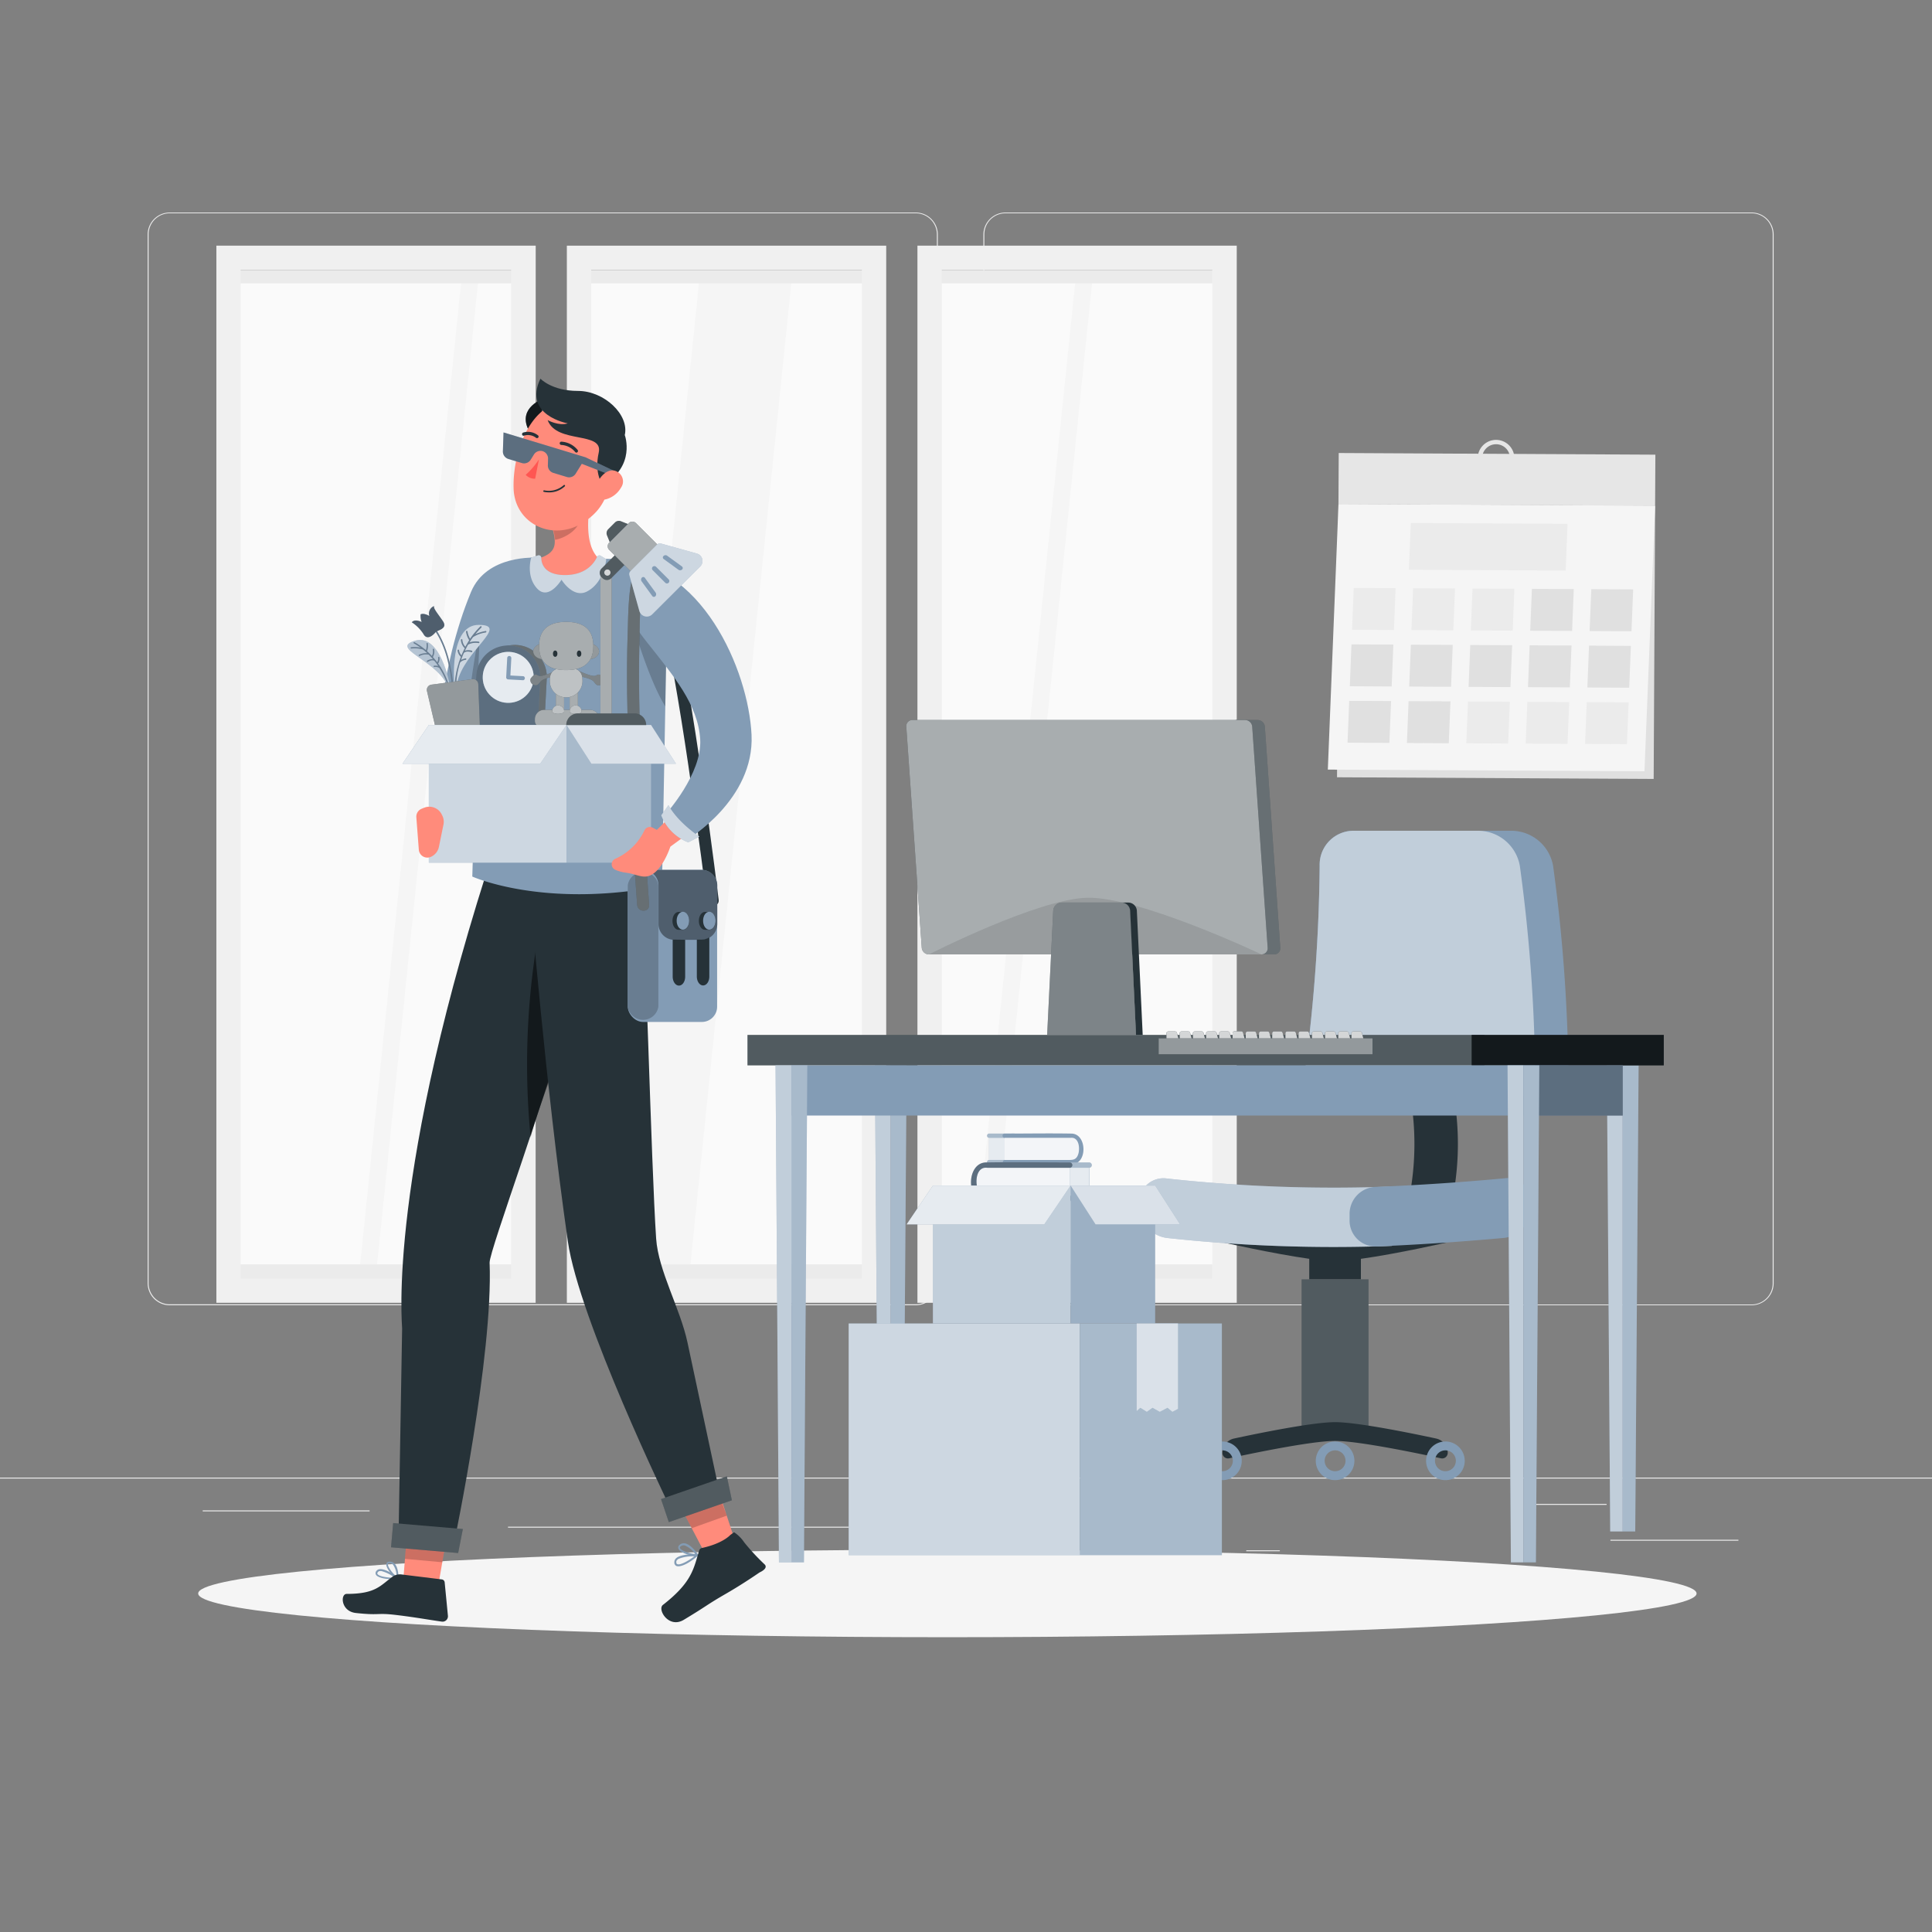 <svg xmlns="http://www.w3.org/2000/svg" xmlns:xlink="http://www.w3.org/1999/xlink" viewBox="0 0 500 500"><rect x="0" y="0" width="500" height="500" fill="#808080" stroke="none"/><defs><clipPath id="freepik--clip-path--inject-12"><rect x="394.26" y="275.72" width="25.7" height="12.98" transform="translate(814.22 564.42) rotate(180)" style="fill:#839CB5"></rect></clipPath><clipPath id="freepik--clip-path-2--inject-12"><rect x="394.26" y="275.72" width="25.7" height="12.98" transform="translate(814.22 564.42) rotate(180)"></rect></clipPath></defs><g id="freepik--background-complete--inject-12"><rect x="416.78" y="398.49" width="33.12" height="0.25" style="fill:#ebebeb"></rect><rect x="322.53" y="401.21" width="8.69" height="0.25" style="fill:#ebebeb"></rect><rect x="396.59" y="389.21" width="19.19" height="0.25" style="fill:#ebebeb"></rect><rect x="52.46" y="390.89" width="43.19" height="0.25" style="fill:#ebebeb"></rect><rect x="104.56" y="390.89" width="6.33" height="0.25" style="fill:#ebebeb"></rect><rect x="131.47" y="395.11" width="93.68" height="0.25" style="fill:#ebebeb"></rect><path d="M237,337.8H43.92a5.71,5.71,0,0,1-5.71-5.71V60.66A5.71,5.71,0,0,1,43.92,55H237a5.71,5.71,0,0,1,5.71,5.71V332.09A5.71,5.71,0,0,1,237,337.8ZM43.92,55.2a5.47,5.47,0,0,0-5.46,5.46V332.09a5.47,5.47,0,0,0,5.46,5.46H237a5.47,5.47,0,0,0,5.46-5.46V60.66A5.47,5.47,0,0,0,237,55.2Z" style="fill:#ebebeb"></path><path d="M453.31,55H260.21a5.72,5.72,0,0,0-5.71,5.71V332.09a5.72,5.72,0,0,0,5.71,5.71h193.1a5.71,5.71,0,0,0,5.71-5.71V60.66A5.71,5.71,0,0,0,453.31,55Zm5.46,277.14a5.47,5.47,0,0,1-5.46,5.46H260.21a5.47,5.47,0,0,1-5.46-5.46V60.66a5.47,5.47,0,0,1,5.46-5.46h193.1a5.47,5.47,0,0,1,5.46,5.46Z" style="fill:#ebebeb"></path><rect y="382.4" width="500" height="0.25" style="fill:#ebebeb"></rect><rect x="59.91" y="73.1" width="74.97" height="254.33" style="fill:#fafafa"></rect><polygon points="123.72 73.1 119.34 73.1 93.19 327.43 97.57 327.43 123.72 73.1" style="fill:#f5f5f5"></polygon><rect x="59.43" y="69.88" width="76.23" height="3.45" style="fill:#ebebeb"></rect><rect x="59.43" y="327.21" width="76.23" height="4.45" style="fill:#ebebeb"></rect><path d="M138.62,337.16H56V63.58h82.64Zm-76.34-6.3h70v-261h-70Z" style="fill:#f0f0f0"></path><rect x="150.63" y="73.1" width="74.97" height="254.33" style="fill:#fafafa"></rect><polygon points="204.81 73.1 180.91 73.1 154.76 327.43 178.66 327.43 204.81 73.1" style="fill:#f5f5f5"></polygon><rect x="150.15" y="69.88" width="76.23" height="3.45" style="fill:#ebebeb"></rect><rect x="150.15" y="327.21" width="76.23" height="4.45" style="fill:#ebebeb"></rect><path d="M229.35,337.16H146.7V63.58h82.65ZM153,330.86h70.05v-261H153Z" style="fill:#f0f0f0"></path><rect x="241.36" y="73.1" width="74.97" height="254.33" style="fill:#fafafa"></rect><polygon points="282.64 73.1 278.26 73.1 252.11 327.43 256.5 327.43 282.64 73.1" style="fill:#f5f5f5"></polygon><rect x="240.88" y="69.88" width="76.23" height="3.45" style="fill:#ebebeb"></rect><rect x="240.88" y="327.21" width="76.23" height="4.45" style="fill:#ebebeb"></rect><path d="M320.07,337.16H237.43V63.58h82.64Zm-76.34-6.3h70v-261h-70Z" style="fill:#f0f0f0"></path><rect x="351.84" y="125.05" width="70.7" height="81.95" transform="translate(219.13 552.34) rotate(-89.7)" style="fill:#e0e0e0"></rect><rect x="346.44" y="117.45" width="81.95" height="13.23" transform="translate(774.16 250.16) rotate(-179.7)" style="fill:#e6e6e6"></rect><polygon points="343.64 199.17 425.59 199.6 428.35 130.89 346.4 130.46 343.64 199.17" style="fill:#f5f5f5"></polygon><polygon points="364.63 147.44 405.19 147.66 405.68 135.56 365.11 135.35 364.63 147.44" style="fill:#ebebeb"></polygon><polygon points="411.39 163.31 422.23 163.37 422.66 152.53 411.83 152.48 411.39 163.31" style="fill:#e0e0e0"></polygon><polygon points="396.02 163.23 406.86 163.29 407.29 152.45 396.46 152.4 396.02 163.23" style="fill:#e0e0e0"></polygon><polygon points="410.81 177.92 421.64 177.98 422.07 167.15 411.24 167.09 410.81 177.92" style="fill:#e0e0e0"></polygon><polygon points="410.22 192.53 421.05 192.59 421.49 181.76 410.65 181.7 410.22 192.53" style="fill:#ebebeb"></polygon><polygon points="395.44 177.84 406.27 177.9 406.71 167.06 395.87 167.01 395.44 177.84" style="fill:#e0e0e0"></polygon><polygon points="380.07 177.76 390.9 177.82 391.34 166.98 380.5 166.93 380.07 177.76" style="fill:#e0e0e0"></polygon><polygon points="364.7 177.68 375.53 177.74 375.97 166.9 365.13 166.85 364.7 177.68" style="fill:#e0e0e0"></polygon><polygon points="349.33 177.6 360.16 177.66 360.6 166.82 349.76 166.77 349.33 177.6" style="fill:#e0e0e0"></polygon><polygon points="394.85 192.45 405.68 192.51 406.12 181.68 395.28 181.62 394.85 192.45" style="fill:#ebebeb"></polygon><polygon points="379.48 192.37 390.31 192.43 390.75 181.59 379.91 181.54 379.48 192.37" style="fill:#ebebeb"></polygon><polygon points="364.11 192.29 374.94 192.35 375.38 181.51 364.54 181.46 364.11 192.29" style="fill:#e0e0e0"></polygon><polygon points="380.65 163.15 391.49 163.21 391.92 152.37 381.09 152.32 380.65 163.15" style="fill:none"></polygon><polygon points="380.65 163.15 391.49 163.21 391.92 152.37 381.09 152.32 380.65 163.15" style="fill:#ebebeb"></polygon><polygon points="365.28 163.07 376.12 163.12 376.55 152.29 365.72 152.24 365.28 163.07" style="fill:none"></polygon><polygon points="365.28 163.07 376.12 163.12 376.55 152.29 365.72 152.24 365.28 163.07" style="fill:#ebebeb"></polygon><polygon points="349.91 162.99 360.75 163.04 361.18 152.21 350.35 152.15 349.91 162.99" style="fill:none"></polygon><polygon points="349.91 162.99 360.75 163.04 361.18 152.21 350.35 152.15 349.91 162.99" style="fill:#ebebeb"></polygon><polygon points="348.74 192.21 359.57 192.27 360.01 181.43 349.18 181.38 348.74 192.21" style="fill:#e0e0e0"></polygon><path d="M387.19,113.84a4.74,4.74,0,1,0,4.73,4.74A4.74,4.74,0,0,0,387.19,113.84Zm0,8.33a3.6,3.6,0,1,1,3.59-3.59A3.59,3.59,0,0,1,387.19,122.17Z" style="fill:#e6e6e6"></path></g><g id="freepik--Shadow--inject-12"><ellipse id="freepik--path--inject-12" cx="245.18" cy="412.39" rx="193.89" ry="11.32" style="fill:#f5f5f5"></ellipse></g><g id="freepik--Desk--inject-12"><path d="M316.36,321.5h58.31s-13.12,3-22.47,4.28v5.32H338.83v-5.32C329.48,324.46,316.36,321.5,316.36,321.5Z" style="fill:#263238"></path><path d="M376.35,307.82H365.09a72.63,72.63,0,0,0,0-23.54h11.26A73.2,73.2,0,0,1,376.35,307.82Z" style="fill:#263238"></path><rect x="336.86" y="331.1" width="17.31" height="39.38" style="fill:#263238"></rect><rect x="336.86" y="331.1" width="17.31" height="39.38" style="fill:#fff;opacity:0.2"></rect><path d="M395.12,287h-48.5a8.85,8.85,0,0,1-8.81-10.51,427.23,427.23,0,0,0,3.72-52.41,8.78,8.78,0,0,1,8.92-9.08h40.84a11,11,0,0,1,10.65,9.08,427.5,427.5,0,0,1,3.95,52.41A10.9,10.9,0,0,1,395.12,287Z" style="fill:#839CB5"></path><path d="M397.28,276.46a425.54,425.54,0,0,0-3.95-52.41A11,11,0,0,0,382.68,215H350.45a8.78,8.78,0,0,0-8.92,9.08,427.23,427.23,0,0,1-3.72,52.41A8.85,8.85,0,0,0,346.62,287h39.9A10.89,10.89,0,0,0,397.28,276.46Z" style="fill:#839CB5"></path><path d="M397.28,276.46a425.54,425.54,0,0,0-3.95-52.41A11,11,0,0,0,382.68,215H350.45a8.78,8.78,0,0,0-8.92,9.08,427.23,427.23,0,0,1-3.72,52.41A8.85,8.85,0,0,0,346.62,287h39.9A10.89,10.89,0,0,0,397.28,276.46Z" style="fill:#fff;opacity:0.5"></path><path d="M374.67,376a1.44,1.44,0,0,1-1.75,1.41c-5.31-1.15-21.2-4.5-27.4-4.5s-22.1,3.35-27.41,4.5a1.44,1.44,0,0,1-1.75-1.41h0a3.79,3.79,0,0,1,3-3.71c6.21-1.34,20.38-4.24,26.16-4.24s19.94,2.9,26.15,4.24a3.79,3.79,0,0,1,3,3.71Z" style="fill:#263238"></path><path d="M316.36,373.06a5,5,0,1,0,5,5A5,5,0,0,0,316.36,373.06Zm0,7.69a2.7,2.7,0,1,1,2.7-2.7A2.7,2.7,0,0,1,316.36,380.75Z" style="fill:#839CB5"></path><path d="M345.52,373.06a5,5,0,1,0,5,5A5,5,0,0,0,345.52,373.06Zm0,7.69a2.7,2.7,0,1,1,2.7-2.7A2.7,2.7,0,0,1,345.52,380.75Z" style="fill:#839CB5"></path><path d="M374.07,373.06a5,5,0,1,0,5,5A5,5,0,0,0,374.07,373.06Zm0,7.69a2.7,2.7,0,1,1,2.7-2.7A2.7,2.7,0,0,1,374.07,380.75Z" style="fill:#839CB5"></path><path d="M360.28,307.07A396.11,396.11,0,0,1,302,305a6.29,6.29,0,0,0-7.19,6.38v1a8.28,8.28,0,0,0,7.19,8,398.89,398.89,0,0,0,58.24,2.05Z" style="fill:#839CB5"></path><path d="M360.28,307.07A396.11,396.11,0,0,1,302,305a6.29,6.29,0,0,0-7.19,6.38v1a8.28,8.28,0,0,0,7.19,8,398.89,398.89,0,0,0,58.24,2.05Z" style="fill:#fff;opacity:0.5"></path><path d="M389.37,320.36c-11.12,1-22.09,1.77-33.25,2.22a6.68,6.68,0,0,1-6.85-6.72v-1.7a7,7,0,0,1,6.85-7c11.16-.44,22.13-1.18,33.25-2.22a6,6,0,0,1,6.81,6v1.7A7.85,7.85,0,0,1,389.37,320.36Z" style="fill:#839CB5"></path><polygon points="419.96 396.33 416.72 396.33 415.85 275.72 419.96 275.72 419.96 396.33" style="fill:#839CB5"></polygon><polygon points="419.96 396.33 416.72 396.33 415.85 275.72 419.96 275.72 419.96 396.33" style="fill:#fff;opacity:0.5"></polygon><polygon points="423.2 396.33 419.96 396.33 419.96 275.72 424.07 275.72 423.2 396.33" style="fill:#839CB5"></polygon><polygon points="423.2 396.33 419.96 396.33 419.96 275.72 424.07 275.72 423.2 396.33" style="fill:#fff;opacity:0.3"></polygon><polygon points="230.53 396.33 227.29 396.33 226.42 275.72 230.53 275.72 230.53 396.33" style="fill:#839CB5"></polygon><polygon points="230.53 396.33 227.29 396.33 226.42 275.72 230.53 275.72 230.53 396.33" style="fill:#fff;opacity:0.5"></polygon><polygon points="233.76 396.33 230.53 396.33 230.53 275.72 234.64 275.72 233.76 396.33" style="fill:#839CB5"></polygon><polygon points="233.76 396.33 230.53 396.33 230.53 275.72 234.64 275.72 233.76 396.33" style="fill:#fff;opacity:0.3"></polygon><rect x="193.45" y="267.84" width="190.73" height="7.87" style="fill:#263238"></rect><rect x="193.45" y="267.84" width="190.73" height="7.87" style="fill:#fff;opacity:0.2"></rect><rect x="380.87" y="267.84" width="49.71" height="7.87" style="fill:#263238"></rect><rect x="380.87" y="267.84" width="49.71" height="7.87" style="opacity:0.5"></rect><rect x="204.82" y="275.72" width="189.43" height="12.98" style="fill:#839CB5"></rect><rect x="394.26" y="275.72" width="25.7" height="12.98" transform="translate(814.22 564.42) rotate(180)" style="fill:#839CB5"></rect><g style="clip-path:url(#freepik--clip-path--inject-12)"><rect x="394.26" y="275.72" width="25.7" height="12.98" transform="translate(814.22 564.42) rotate(180)" style="fill:#839CB5;opacity:0.3"></rect></g><g style="opacity:0.3"><rect x="394.26" y="275.72" width="25.7" height="12.98" transform="translate(814.22 564.42) rotate(180)"></rect><g style="clip-path:url(#freepik--clip-path-2--inject-12)"><rect x="394.26" y="275.72" width="25.7" height="12.98" transform="translate(814.22 564.42) rotate(180)" style="opacity:0.3"></rect></g></g><polygon points="204.82 404.33 201.59 404.33 200.71 275.72 204.82 275.72 204.82 404.33" style="fill:#839CB5"></polygon><polygon points="204.82 404.33 201.59 404.33 200.71 275.72 204.82 275.72 204.82 404.33" style="fill:#fff;opacity:0.5"></polygon><polygon points="208.06 404.33 204.82 404.33 204.82 275.72 208.93 275.72 208.06 404.33" style="fill:#839CB5"></polygon><polygon points="208.06 404.33 204.82 404.33 204.82 275.72 208.93 275.72 208.06 404.33" style="fill:#fff;opacity:0.3"></polygon><polygon points="394.26 404.33 391.02 404.33 390.15 275.72 394.26 275.72 394.26 404.33" style="fill:#839CB5"></polygon><polygon points="394.26 404.33 391.02 404.33 390.15 275.72 394.26 275.72 394.26 404.33" style="fill:#fff;opacity:0.5"></polygon><polygon points="397.49 404.33 394.26 404.33 394.26 275.72 398.37 275.72 397.49 404.33" style="fill:#839CB5"></polygon><polygon points="397.49 404.33 394.26 404.33 394.26 275.72 398.37 275.72 397.49 404.33" style="fill:#fff;opacity:0.3"></polygon><path d="M325.53,186.34h-5.75L324,247h5.74a1.58,1.58,0,0,0,1.6-1.72l-4-57.22A1.88,1.88,0,0,0,325.53,186.34Z" style="fill:#263238"></path><path d="M325.53,186.34h-5.75L324,247h5.74a1.58,1.58,0,0,0,1.6-1.72l-4-57.22A1.88,1.88,0,0,0,325.53,186.34Z" style="fill:#fff;opacity:0.3"></path><path d="M326.47,247H240.4a1.88,1.88,0,0,1-1.85-1.72l-4-57.22a1.58,1.58,0,0,1,1.6-1.72h86.08a1.87,1.87,0,0,1,1.84,1.72l4,57.22A1.59,1.59,0,0,1,326.47,247Z" style="fill:#263238"></path><path d="M326.47,247H240.4a1.88,1.88,0,0,1-1.85-1.72l-4-57.22a1.58,1.58,0,0,1,1.6-1.72h86.08a1.87,1.87,0,0,1,1.84,1.72l4,57.22A1.59,1.59,0,0,1,326.47,247Z" style="fill:#fff;opacity:0.6"></path><path d="M281.31,232.34c-12.73.3-40.91,14.66-40.91,14.66h86.07S294.91,232,281.31,232.34Z" style="opacity:0.1"></path><path d="M292.48,235.72a2.25,2.25,0,0,0-2.25-2.14H274.82a2.24,2.24,0,0,0-2.25,2.14L271,267.84h23Z" style="fill:#263238"></path><path d="M292.48,235.72a2.25,2.25,0,0,0-2.25-2.14H274.82a2.24,2.24,0,0,0-2.25,2.14L271,267.84h23Z" style="fill:#fff;opacity:0.4"></path><path d="M294.22,235.72a2.25,2.25,0,0,0-2.25-2.14h-1.74a2.25,2.25,0,0,1,2.25,2.14L294,267.84h1.73Z" style="fill:#263238"></path><path d="M304.82,270.5h-2.47a.48.48,0,0,1-.48-.47v-2.62a.48.48,0,0,1,.48-.47h1.77a.47.47,0,0,1,.46.35l.7,2.62A.47.47,0,0,1,304.82,270.5Z" style="fill:#263238"></path><path d="M308.24,270.5h-2.47a.47.47,0,0,1-.47-.47v-2.62a.47.47,0,0,1,.47-.47h1.77a.47.47,0,0,1,.46.35l.7,2.62A.47.47,0,0,1,308.24,270.5Z" style="fill:#263238"></path><path d="M311.66,270.5h-2.47a.47.47,0,0,1-.47-.47v-2.62a.47.47,0,0,1,.47-.47H311a.47.47,0,0,1,.46.35l.7,2.62A.47.47,0,0,1,311.66,270.5Z" style="fill:#263238"></path><path d="M315.08,270.5h-2.47a.47.47,0,0,1-.47-.47v-2.62a.47.47,0,0,1,.47-.47h1.78a.47.47,0,0,1,.45.35l.7,2.62A.47.47,0,0,1,315.08,270.5Z" style="fill:#263238"></path><path d="M318.5,270.5H316a.47.47,0,0,1-.47-.47v-2.62a.47.47,0,0,1,.47-.47h1.78a.47.47,0,0,1,.45.35l.7,2.62A.47.47,0,0,1,318.5,270.5Z" style="fill:#263238"></path><path d="M321.92,270.5h-2.47A.47.47,0,0,1,319,270v-2.62a.47.47,0,0,1,.47-.47h1.78a.47.47,0,0,1,.45.35l.7,2.62A.47.47,0,0,1,321.92,270.5Z" style="fill:#263238"></path><path d="M325.34,270.5h-2.47a.47.47,0,0,1-.47-.47v-2.62a.47.47,0,0,1,.47-.47h1.78a.47.47,0,0,1,.45.35l.7,2.62A.47.47,0,0,1,325.34,270.5Z" style="fill:#263238"></path><path d="M328.76,270.5h-2.47a.47.47,0,0,1-.47-.47v-2.62a.47.47,0,0,1,.47-.47h1.78a.47.47,0,0,1,.45.35l.7,2.62A.47.47,0,0,1,328.76,270.5Z" style="fill:#263238"></path><path d="M332.18,270.5h-2.47a.47.47,0,0,1-.47-.47v-2.62a.47.47,0,0,1,.47-.47h1.78a.47.47,0,0,1,.45.35l.7,2.62A.47.47,0,0,1,332.18,270.5Z" style="fill:#263238"></path><path d="M335.6,270.5h-2.47a.47.47,0,0,1-.47-.47v-2.62a.47.47,0,0,1,.47-.47h1.78a.47.47,0,0,1,.45.35l.7,2.62A.47.47,0,0,1,335.6,270.5Z" style="fill:#263238"></path><path d="M339,270.5h-2.47a.47.47,0,0,1-.47-.47v-2.62a.47.47,0,0,1,.47-.47h1.78a.47.47,0,0,1,.45.35l.7,2.62A.47.47,0,0,1,339,270.5Z" style="fill:#263238"></path><path d="M342.44,270.5H340a.47.47,0,0,1-.47-.47v-2.62a.47.47,0,0,1,.47-.47h1.78a.47.47,0,0,1,.45.35l.7,2.62A.47.47,0,0,1,342.44,270.5Z" style="fill:#263238"></path><path d="M345.87,270.5h-2.48a.47.47,0,0,1-.47-.47v-2.62a.47.47,0,0,1,.47-.47h1.78a.47.47,0,0,1,.45.35l.7,2.62A.47.47,0,0,1,345.87,270.5Z" style="fill:#263238"></path><path d="M349.29,270.5h-2.48a.47.47,0,0,1-.47-.47v-2.62a.47.47,0,0,1,.47-.47h1.78a.47.47,0,0,1,.45.35l.7,2.62A.47.47,0,0,1,349.29,270.5Z" style="fill:#263238"></path><path d="M352.71,270.5h-2.48a.47.47,0,0,1-.47-.47v-2.62a.47.47,0,0,1,.47-.47H352a.47.47,0,0,1,.45.35l.7,2.62A.47.47,0,0,1,352.71,270.5Z" style="fill:#263238"></path><g style="opacity:0.8"><path d="M304.82,270.5h-2.47a.48.48,0,0,1-.48-.47v-2.62a.48.48,0,0,1,.48-.47h1.77a.47.47,0,0,1,.46.35l.7,2.62A.47.47,0,0,1,304.82,270.5Z" style="fill:#fff"></path><path d="M308.24,270.5h-2.47a.47.47,0,0,1-.47-.47v-2.62a.47.47,0,0,1,.47-.47h1.77a.47.47,0,0,1,.46.35l.7,2.62A.47.47,0,0,1,308.24,270.5Z" style="fill:#fff"></path><path d="M311.66,270.5h-2.47a.47.47,0,0,1-.47-.47v-2.62a.47.47,0,0,1,.47-.47H311a.47.47,0,0,1,.46.35l.7,2.62A.47.47,0,0,1,311.66,270.5Z" style="fill:#fff"></path><path d="M315.08,270.5h-2.47a.47.47,0,0,1-.47-.47v-2.62a.47.47,0,0,1,.47-.47h1.78a.47.47,0,0,1,.45.35l.7,2.62A.47.47,0,0,1,315.08,270.5Z" style="fill:#fff"></path><path d="M318.5,270.5H316a.47.47,0,0,1-.47-.47v-2.62a.47.47,0,0,1,.47-.47h1.78a.47.47,0,0,1,.45.35l.7,2.62A.47.47,0,0,1,318.5,270.5Z" style="fill:#fff"></path><path d="M321.92,270.5h-2.47A.47.47,0,0,1,319,270v-2.62a.47.47,0,0,1,.47-.47h1.78a.47.47,0,0,1,.45.35l.7,2.62A.47.47,0,0,1,321.92,270.5Z" style="fill:#fff"></path><path d="M325.34,270.5h-2.47a.47.47,0,0,1-.47-.47v-2.62a.47.47,0,0,1,.47-.47h1.78a.47.47,0,0,1,.45.35l.7,2.62A.47.47,0,0,1,325.34,270.5Z" style="fill:#fff"></path><path d="M328.76,270.5h-2.47a.47.47,0,0,1-.47-.47v-2.62a.47.47,0,0,1,.47-.47h1.78a.47.47,0,0,1,.45.35l.7,2.62A.47.47,0,0,1,328.76,270.5Z" style="fill:#fff"></path><path d="M332.18,270.5h-2.47a.47.47,0,0,1-.47-.47v-2.62a.47.47,0,0,1,.47-.47h1.78a.47.47,0,0,1,.45.35l.7,2.62A.47.47,0,0,1,332.18,270.5Z" style="fill:#fff"></path><path d="M335.6,270.5h-2.47a.47.47,0,0,1-.47-.47v-2.62a.47.47,0,0,1,.47-.47h1.78a.47.47,0,0,1,.45.35l.7,2.62A.47.47,0,0,1,335.6,270.5Z" style="fill:#fff"></path><path d="M339,270.5h-2.47a.47.47,0,0,1-.47-.47v-2.62a.47.47,0,0,1,.47-.47h1.78a.47.47,0,0,1,.45.35l.7,2.62A.47.47,0,0,1,339,270.5Z" style="fill:#fff"></path><path d="M342.44,270.5H340a.47.47,0,0,1-.47-.47v-2.62a.47.47,0,0,1,.47-.47h1.78a.47.47,0,0,1,.45.35l.7,2.62A.47.47,0,0,1,342.44,270.5Z" style="fill:#fff"></path><path d="M345.87,270.5h-2.48a.47.47,0,0,1-.47-.47v-2.62a.47.47,0,0,1,.47-.47h1.78a.47.47,0,0,1,.45.35l.7,2.62A.47.47,0,0,1,345.87,270.5Z" style="fill:#fff"></path><path d="M349.29,270.5h-2.48a.47.47,0,0,1-.47-.47v-2.62a.47.47,0,0,1,.47-.47h1.78a.47.47,0,0,1,.45.35l.7,2.62A.47.47,0,0,1,349.29,270.5Z" style="fill:#fff"></path><path d="M352.71,270.5h-2.48a.47.47,0,0,1-.47-.47v-2.62a.47.47,0,0,1,.47-.47H352a.47.47,0,0,1,.45.35l.7,2.62A.47.47,0,0,1,352.71,270.5Z" style="fill:#fff"></path></g><rect x="299.86" y="268.72" width="55.34" height="4.12" style="fill:#263238"></rect><rect x="299.86" y="268.72" width="55.34" height="4.12" style="fill:#fff;opacity:0.5"></rect></g><g id="freepik--Packing--inject-12"><path d="M256,300.2v-5.73a.55.55,0,0,1,0-1.1l6.54,0v7.94H256A.55.55,0,0,1,256,300.2Z" style="fill:#839CB5"></path><path d="M256,300.2v-5.73a.55.55,0,0,1,0-1.1l6.54,0v7.94H256A.55.55,0,0,1,256,300.2Z" style="fill:#fff;opacity:0.3"></path><rect x="255.97" y="294.47" width="5.08" height="5.72" style="fill:#839CB5"></rect><rect x="255.97" y="294.47" width="5.08" height="5.72" style="fill:#fff;opacity:0.8"></rect><path d="M260,300.74h17.61c1.21,0,2.19-1.52,2.19-3.41s-1-3.41-2.19-3.41H260Z" style="fill:#839CB5"></path><path d="M260,300.74h17.61c1.21,0,2.19-1.52,2.19-3.41s-1-3.41-2.19-3.41H260Z" style="fill:#fff;opacity:0.9"></path><path d="M260,293.37c5.77,0,11.54-.1,17.3,0,4,.07,4.16,7.66.29,7.92-2.7.19-5.47,0-8.18,0H260a.55.55,0,0,1,0-1.09h16.39c1.27,0,2.17,0,2.66-1.51.42-1.3.29-3.93-1.44-4.22a3.87,3.87,0,0,0-.59,0H260a.55.55,0,0,1,0-1.1Z" style="fill:#839CB5"></path><path d="M281.87,309.4v-7.18a.69.69,0,0,0,0-1.38l-8.19,0v10h8.19A.69.69,0,0,0,281.87,309.4Z" style="fill:#839CB5"></path><path d="M281.87,309.4v-7.18a.69.69,0,0,0,0-1.38l-8.19,0v10h8.19A.69.69,0,0,0,281.87,309.4Z" style="fill:#fff;opacity:0.3"></path><rect x="275.51" y="302.22" width="6.36" height="7.17" style="fill:#839CB5"></rect><rect x="275.51" y="302.22" width="6.36" height="7.17" style="fill:#fff;opacity:0.8"></rect><path d="M276.84,310.08H254.78c-1.52,0-2.75-1.91-2.75-4.27s1.23-4.28,2.75-4.28h22.06Z" style="fill:#839CB5"></path><path d="M276.84,310.08H254.78c-1.52,0-2.75-1.91-2.75-4.27s1.23-4.28,2.75-4.28h22.06Z" style="fill:#fff;opacity:0.9"></path><path d="M276.84,300.84c-7.22,0-14.46-.13-21.68,0-4.95.09-5.22,9.6-.36,9.93,3.38.23,6.86,0,10.25,0h11.79a.69.69,0,0,0,0-1.37H256.3c-1.58,0-2.72,0-3.33-1.9-.53-1.62-.36-4.92,1.81-5.28a4.57,4.57,0,0,1,.74,0h21.32a.69.69,0,0,0,0-1.38Z" style="fill:#839CB5"></path><g style="opacity:0.3"><path d="M276.84,300.84c-7.22,0-14.46-.13-21.68,0-4.95.09-5.22,9.6-.36,9.93,3.38.23,6.86,0,10.25,0h11.79a.69.69,0,0,0,0-1.37H256.3c-1.58,0-2.72,0-3.33-1.9-.53-1.62-.36-4.92,1.81-5.28a4.57,4.57,0,0,1,.74,0h21.32a.69.69,0,0,0,0-1.38Z"></path></g><rect x="241.44" y="306.82" width="35.63" height="35.7" style="fill:#839CB5"></rect><rect x="241.44" y="306.82" width="35.63" height="35.7" style="fill:#fff;opacity:0.5"></rect><rect x="277.07" y="306.82" width="21.88" height="35.7" style="fill:#839CB5"></rect><rect x="277.07" y="306.82" width="21.88" height="35.7" style="fill:#fff;opacity:0.2"></rect><polygon points="270.26 316.86 234.64 316.86 241.44 306.82 277.07 306.82 270.26 316.86" style="fill:#839CB5"></polygon><polygon points="270.26 316.86 234.64 316.86 241.44 306.82 277.07 306.82 270.26 316.86" style="fill:#fff;opacity:0.8"></polygon><polygon points="283.52 316.86 305.4 316.86 298.95 306.82 277.07 306.82 283.52 316.86" style="fill:#839CB5"></polygon><polygon points="283.52 316.86 305.4 316.86 298.95 306.82 277.07 306.82 283.52 316.86" style="fill:#fff;opacity:0.7"></polygon><rect x="219.64" y="342.52" width="59.83" height="59.95" style="fill:#839CB5"></rect><rect x="219.64" y="342.52" width="59.83" height="59.95" style="fill:#fff;opacity:0.6"></rect><rect x="279.47" y="342.52" width="36.75" height="59.95" style="fill:#839CB5"></rect><rect x="279.47" y="342.52" width="36.75" height="59.95" style="fill:#fff;opacity:0.3"></rect><polygon points="294.17 342.51 294.17 365.2 295.12 364.34 296.8 365.39 298.27 364.34 300.16 365.39 302.15 364.34 303.41 365.39 304.88 364.62 304.88 342.51 294.17 342.51" style="fill:#839CB5"></polygon><polygon points="294.17 342.51 294.17 365.2 295.12 364.34 296.8 365.39 298.27 364.34 300.16 365.39 302.15 364.34 303.41 365.39 304.88 364.62 304.88 342.51 294.17 342.51" style="fill:#fff;opacity:0.7"></polygon></g><g id="freepik--Character--inject-12"><polygon points="183.95 379.64 190.67 400.15 183.18 403.43 173.77 385.47 183.95 379.64" style="fill:#ff8b7b"></polygon><polygon points="179.02 395.49 188.08 392.25 184.85 383.43 175.33 388.44 179.02 395.49" style="opacity:0.2"></polygon><path d="M178,404.51c-1.1.63-2.34,1.06-3,.74a1,1,0,0,1-.48-1,1.35,1.35,0,0,1,.38-.91c1.23-1.27,5.27-1.11,5.45-1.1a.24.24,0,0,1,.23.18.26.26,0,0,1-.06.28A17.47,17.47,0,0,1,178,404.51Zm-2.36-1.1a1.48,1.48,0,0,0-.37.29.66.66,0,0,0-.24.55c0,.38.11.49.21.53.72.41,2.95-.85,4.46-2A10.13,10.13,0,0,0,175.65,403.41Z" style="fill:#839CB5"></path><path d="M180.52,402.7a.15.15,0,0,1-.09,0c-1.33.09-4.5-.78-4.86-1.94-.11-.27-.09-.67.43-1.05a1.64,1.64,0,0,1,1.32-.28c1.62.34,3.24,2.76,3.32,2.87a.27.27,0,0,1,0,.26A.21.21,0,0,1,180.52,402.7Zm-4.17-2.62-.12.06c-.35.24-.29.41-.27.48.27.66,2.48,1.48,3.94,1.56a6,6,0,0,0-2.7-2.22,1.15,1.15,0,0,0-.85.12Z" style="fill:#839CB5"></path><path d="M181.7,400.61c5.4-1.18,7.28-3.34,7.28-3.34l1-.73a9.54,9.54,0,0,1,2.63,2.63,56.12,56.12,0,0,0,5.27,5.69h0c.73.72-.07,1.51-1.28,2.07-.1.05-3.93,2.75-8.56,5.43-5.48,3.16-4.68,3-11.1,6.86-3.88,2.31-6.88-2.68-5.39-3.86,6.76-5.27,7.82-8.58,9.06-13C180.92,401.54,180.86,400.79,181.7,400.61Z" style="fill:#263238"></path><path d="M167.7,146.47c.58-1.2-.57.15-.59-.49,0,.27.69,1,.83,1.39.74,2,1.45,4,2,6.12,1.87,6.92,3.15,14,4.4,21,2.79,15.72,5,31.55,7.14,47.38q.72,5.52,1.42,11c.23,2,3.33,2,3.09,0q-2.22-18-4.92-36c-1.44-9.7-3-19.39-4.8-29-1.27-6.71-2.43-13.69-4.84-20.1-.95-2.56-4.15-7.64-6.41-2.92-.85,1.79,1.81,3.36,2.67,1.56Z" style="fill:#263238"></path><polygon points="116.24 393.98 113.46 410.12 104.36 409.05 105.6 393.44 116.24 393.98" style="fill:#ff8b7b"></polygon><path d="M100,408.6c-1.18-.14-2.37-.5-2.7-1.06a.85.85,0,0,1,.13-1,1.19,1.19,0,0,1,.78-.44c1.63-.24,4.71,2.05,4.84,2.15a.22.22,0,0,1,.08.25.24.24,0,0,1-.2.16A15.93,15.93,0,0,1,100,408.6Zm-1.29-2a1.55,1.55,0,0,0-.43,0,.62.62,0,0,0-.48.26c-.2.26-.16.4-.11.48.37.67,2.76,1,4.55,1A10.36,10.36,0,0,0,98.69,406.58Z" style="fill:#839CB5"></path><path d="M102.87,408.68a.1.1,0,0,1-.09,0c-1.07-.64-3.1-3-2.76-4,0-.26.28-.55.91-.53a1.67,1.67,0,0,1,1.2.53c1.09,1.14,1,3.73,1,3.85a.21.21,0,0,1-.12.19A.22.22,0,0,1,102.87,408.68ZM101,404.56l-.13,0c-.41,0-.46.15-.48.2-.14.64,1.16,2.43,2.25,3.27a5.35,5.35,0,0,0-.9-3.06,1.21,1.21,0,0,0-.74-.38Z" style="fill:#839CB5"></path><path d="M104,407.48l10.34,1.27a.85.85,0,0,1,.74.75l.84,8.64a1.4,1.4,0,0,1-1.25,1.54h-.29c-3.72-.53-7-1.14-11.66-1.7-5.48-.67-4.17.16-10.62-.54-3.89-.42-4.06-4.92-2.39-4.94,7.65,0,8.71-2.2,12-4.54A3.37,3.37,0,0,1,104,407.48Z" style="fill:#263238"></path><polygon points="114.46 404.31 115.6 397.72 105.31 397.01 104.8 403.43 114.46 404.31" style="opacity:0.2"></polygon><path d="M138.82,144.34s-12.87-.92-16.93,8.88c-8.33,20.1-8.81,42.11-8.81,42.11L126,197Z" style="fill:#839CB5"></path><path d="M126.13,155.22s-3.35,9.75-5.73,34.51h5.73l2.66-27.42Z" style="opacity:0.2"></path><path d="M128.43,218c-28.51,86.49-24.31,125-24.36,125.82l-.92,53.8,14.45,1.27s10.06-48.13,9.11-72.11c-.12-3.08,15.88-45.85,21.13-67.55,0,0,10.18-23.54,5.35-39.83C153.19,219.44,130.59,211.49,128.43,218Z" style="fill:#263238"></path><path d="M138.82,244.81a195.77,195.77,0,0,0-1.5,49.52c2.25-9,8.59-22.9,10.52-35.06Z" style="opacity:0.5"></path><path d="M137.18,231.43s3.93,49,9.78,89.83c2.91,20.29,26.29,68.53,26.29,68.53s1.45-.4,8.71-2.16c8-1.94,4.31-1.1,4.31-1.1s-1.63-7.69-8.35-39.11c-1.88-8.8-7.54-18.54-8.11-26.86-1.3-19.06-2.87-85.52-3.9-90.35S140.78,223.47,137.18,231.43Z" style="fill:#263238"></path><polygon points="101.75 394.17 101.2 400.44 118.57 401.92 119.79 395.71 101.75 394.17" style="fill:#263238"></polygon><polygon points="101.75 394.17 101.2 400.44 118.57 401.92 119.79 395.71 101.75 394.17" style="fill:#fff;opacity:0.2"></polygon><polygon points="171.07 387.96 173.09 393.92 189.41 388.27 188.11 382.07 171.07 387.96" style="fill:#263238"></polygon><polygon points="171.07 387.96 173.09 393.92 189.41 388.27 188.11 382.07 171.07 387.96" style="fill:#fff;opacity:0.2"></polygon><path d="M165.54,221.12l7.05-60.42a14.27,14.27,0,0,0-13.9-16l-19.87-.37a14.27,14.27,0,0,0-14.53,13.87l-1.65,60.48S135,227.09,165.54,221.12Z" style="fill:#839CB5"></path><path d="M171.32,229.28l1.27-68.58a14.27,14.27,0,0,0-13.9-16l-19.87-.37a14.27,14.27,0,0,0-14.53,13.87l-2.06,68.65S140.72,235.25,171.32,229.28Z" style="fill:#839CB5"></path><path d="M172.59,160.7a14,14,0,0,0,.1-1.71h-5.35l-3.62,2.44s4.14,14.48,8.46,21.39Z" style="opacity:0.2"></path><path d="M145.49,162.45a.93.93,0,1,1-.93-.93A.93.93,0,0,1,145.49,162.45Z" style="fill:#839CB5"></path><path d="M144.56,176.21a.94.94,0,1,1-.93-.93A.93.93,0,0,1,144.56,176.21Z" style="fill:#839CB5"></path><g style="opacity:0.6"><path d="M145.49,162.45a.93.93,0,1,1-.93-.93A.93.93,0,0,1,145.49,162.45Z" style="fill:#fff"></path><path d="M144.56,176.21a.94.94,0,1,1-.93-.93A.93.93,0,0,1,144.56,176.21Z" style="fill:#fff"></path></g><path d="M140.69,103.13s-6.68,2.27-4,7.93S140.69,103.13,140.69,103.13Z" style="fill:#263238"></path><path d="M140.69,103.13s-6.68,2.27-4,7.93S140.69,103.13,140.69,103.13Z" style="opacity:0.5"></path><path d="M139,144.65c-.17,1.49,0,3.35,1.6,3.95,2.82,1.05,7.92.91,7.92.91a24,24,0,0,0,6.09-3.74,3.4,3.4,0,0,0,.37-1.21c-3.79-3.5-2.89-11.32-1.94-16.66L143,136.77C144,140.74,144.25,143.13,139,144.65Z" style="fill:#ff8b7b"></path><path d="M149,131.48l-5.91,5.29a17.22,17.22,0,0,1,.56,2.93c2.28-.36,5.82-2.35,6.27-4.84A7.16,7.16,0,0,0,149,131.48Z" style="opacity:0.2;isolation:isolate"></path><path d="M159.62,119c-2.21,8.63-3,12.32-8.23,15.94-7.93,5.47-18,.86-18.46-8.25-.36-8.2,3.33-21,12.54-22.75A12.15,12.15,0,0,1,159.62,119Z" style="fill:#ff8b7b"></path><path d="M139.47,118.89a19.49,19.49,0,0,1-3.42,4,3.18,3.18,0,0,0,2.45,1Z" style="fill:#ff5652"></path><path d="M141.84,127.42a6.14,6.14,0,0,1-1.06-.12.21.21,0,0,1-.18-.24h0a.23.23,0,0,1,.26-.16,5.76,5.76,0,0,0,5-1.32.21.21,0,1,1,.3.29A5.87,5.87,0,0,1,141.84,127.42Z" style="fill:#263238"></path><path d="M149.3,117.12a.43.43,0,0,1-.47-.18,5,5,0,0,0-3.61-1.79.43.43,0,0,1,0-.85h0a5.81,5.81,0,0,1,4.3,2.19.42.42,0,0,1-.13.57h0A.34.34,0,0,1,149.3,117.12Z" style="fill:#263238"></path><path d="M135.43,112.78a.46.46,0,0,1-.31-.31.44.44,0,0,1,.3-.53,4.18,4.18,0,0,1,3.85.76.4.4,0,0,1,0,.57l0,0a.42.42,0,0,1-.59,0h0a3.42,3.42,0,0,0-3-.54A.53.53,0,0,1,135.43,112.78Z" style="fill:#263238"></path><path d="M139.22,143.74a.65.65,0,0,1,.86.59c0,1.53.8,4.5,6.12,4.5,5.57,0,7.67-3.26,8.33-4.72a.64.64,0,0,1,.92-.28l1.44.88s-.45,5.94-4.89,8.32c-3.65,2-6.68-3-6.68-3S142,155.56,139,152.3s-1.52-8-1.52-8Z" style="fill:#839CB5"></path><path d="M139.22,143.74a.65.65,0,0,1,.86.59c0,1.53.8,4.5,6.12,4.5,5.57,0,7.67-3.26,8.33-4.72a.64.64,0,0,1,.92-.28l1.44.88s-.45,5.94-4.89,8.32c-3.65,2-6.68-3-6.68-3S142,155.56,139,152.3s-1.52-8-1.52-8Z" style="fill:#fff;opacity:0.6"></path><path d="M156,125.48s-2.3-2.74-1.05-8.35-10.89-2.15-13.22-8.4c0,0,2.85,1.58,5.2.84,0,0-11.64-2.06-7.07-11.57,0,0,2.93,3.17,9.72,3.17s13.32,6.16,12.11,11.43C161.72,112.6,164.61,120.68,156,125.48Z" style="fill:#263238"></path><path d="M159.39,122.09l-7.85-3.74-21.23-6.44-.16,4.86a2,2,0,0,0,1.4,2l3.53,1.07a2,2,0,0,0,2.25-.85l.86-1.38a2,2,0,0,1,2.25-.85h0a2,2,0,0,1,1.4,2l-.05,1.62a2,2,0,0,0,1.4,2l3.53,1.07a2,2,0,0,0,2.25-.85l1.6-2.57,8,3.12Z" style="fill:#839CB5"></path><path d="M159.39,122.09l-7.85-3.74-21.23-6.44-.16,4.86a2,2,0,0,0,1.4,2l3.53,1.07a2,2,0,0,0,2.25-.85l.86-1.38a2,2,0,0,1,2.25-.85h0a2,2,0,0,1,1.4,2l-.05,1.62a2,2,0,0,0,1.4,2l3.53,1.07a2,2,0,0,0,2.25-.85l1.6-2.57,8,3.12Z" style="opacity:0.3"></path><path d="M160.71,126.21a6.4,6.4,0,0,1-3.87,3c-2.17.55-3.22-1.41-2.58-3.44.6-1.83,2.43-4.32,4.6-4a2.88,2.88,0,0,1,2.33,3.33A3,3,0,0,1,160.71,126.21Z" style="fill:#ff8b7b"></path><path d="M172.26,210.72s-1,2.75,5.73,6.48c0,0,17.29-10.24,16.51-27s-13-45.12-35.81-45.45c0,0-1.43,8.68,8.68,21.38,7,8.83,13.28,16.23,13.84,25.18S172.26,210.72,172.26,210.72Z" style="fill:#839CB5"></path><rect x="162.47" y="225.13" width="23.12" height="39.35" rx="3.95" style="fill:#839CB5"></rect><path d="M170.38,229.08a4,4,0,0,0-7.91,0v31.45a4,4,0,0,0,7.91,0Z" style="fill:#839CB5"></path><path d="M170.38,229.08a4,4,0,0,0-7.91,0v31.45a4,4,0,0,0,7.91,0Z" style="opacity:0.2"></path><path d="M181.64,225.13H166.42a4,4,0,0,1,4,4v10a4.1,4.1,0,0,0,4.1,4.1h7a4.11,4.11,0,0,0,4.11-4.1v-10A4,4,0,0,0,181.64,225.13Z" style="fill:#839CB5"></path><path d="M181.64,225.13H166.42a4,4,0,0,1,4,4v10a4.1,4.1,0,0,0,4.1,4.1h7a4.11,4.11,0,0,0,4.11-4.1v-10A4,4,0,0,0,181.64,225.13Z" style="opacity:0.4"></path><path d="M174.48,243.17a2.58,2.58,0,0,1-.39,0v9.58c0,1.28.73,2.32,1.62,2.32s1.61-1,1.61-2.32v-9.54Z" style="fill:#263238"></path><path d="M181.48,243.17h-1.14v9.54c0,1.28.72,2.32,1.62,2.32s1.61-1,1.61-2.32V242.59A4.12,4.12,0,0,1,181.48,243.17Z" style="fill:#263238"></path><path d="M176.74,236h-1.1c-.89,0-1.61,1-1.61,2.32s.72,2.32,1.61,2.32h1.1c.89,0,1.61-1,1.61-2.32S177.63,236,176.74,236Z" style="fill:#263238"></path><path d="M178.35,238.28c0,1.28-.72,2.32-1.61,2.32s-1.62-1-1.62-2.32.73-2.32,1.62-2.32S178.35,237,178.35,238.28Z" style="fill:#839CB5"></path><path d="M183.57,236h-1.1c-.89,0-1.61,1-1.61,2.32s.72,2.32,1.61,2.32h1.1c.89,0,1.61-1,1.61-2.32S184.46,236,183.57,236Z" style="fill:#263238"></path><path d="M185.18,238.28c0,1.28-.72,2.32-1.61,2.32s-1.61-1-1.61-2.32.72-2.32,1.61-2.32S185.18,237,185.18,238.28Z" style="fill:#839CB5"></path><path d="M168,234.15q-1.48-19.36-2.18-38.8c-.35-9.7-.58-19.43-.34-29.14.17-6.44-.12-14.05,2.43-20.11.77-1.83-2.22-2.63-3-.82-2.42,5.73-2.28,12.9-2.48,19-.34,10-.11,20,.24,30q.71,20,2.22,39.91c.15,2,3.25,2,3.09,0Z" style="fill:#263238"></path><g style="opacity:0.3"><path d="M168,234.15q-1.48-19.36-2.18-38.8c-.35-9.7-.58-19.43-.34-29.14.17-6.44-.12-14.05,2.43-20.11.77-1.83-2.22-2.63-3-.82-2.42,5.73-2.28,12.9-2.48,19-.34,10-.11,20,.24,30q.71,20,2.22,39.91c.15,2,3.25,2,3.09,0Z" style="fill:#fff"></path></g><path d="M141.45,185.63l-.47,0,.51-9.76a8.29,8.29,0,1,0-16.55-.88l-.52,9.76-.48,0a1.74,1.74,0,0,0-1.83,1.65L122,188l21,1.12.08-1.63A1.75,1.75,0,0,0,141.45,185.63Z" style="fill:#263238"></path><path d="M141.45,185.63l-.47,0,.51-9.76a8.29,8.29,0,1,0-16.55-.88l-.52,9.76-.48,0a1.74,1.74,0,0,0-1.83,1.65L122,188l21,1.12.08-1.63A1.75,1.75,0,0,0,141.45,185.63Z" style="fill:#fff;opacity:0.3"></path><path d="M139.77,185.54l-.48,0,.52-9.76a8.29,8.29,0,0,0-16.56-.88l-.52,9.76-.47,0a1.75,1.75,0,0,0-1.84,1.65l-.09,1.63,21,1.12.09-1.63A1.75,1.75,0,0,0,139.77,185.54Z" style="fill:#839CB5"></path><path d="M139.77,185.54l-.48,0,.52-9.76a8.29,8.29,0,0,0-16.56-.88l-.52,9.76-.47,0a1.75,1.75,0,0,0-1.84,1.65l-.09,1.63,21,1.12.09-1.63A1.75,1.75,0,0,0,139.77,185.54Z" style="opacity:0.3"></path><circle cx="131.53" cy="175.31" r="6.6" transform="translate(-83.49 132.88) rotate(-41.96)" style="fill:#839CB5"></circle><circle cx="131.53" cy="175.31" r="6.6" transform="translate(-83.49 132.88) rotate(-41.96)" style="fill:#fff;opacity:0.8"></circle><path d="M135.46,175l-3.37-.18.24-4.49a.53.53,0,0,0-1.06-.06l-.27,5a.53.53,0,0,0,.5.56l3.91.21A.54.54,0,0,0,135.46,175Z" style="fill:#839CB5"></path><path d="M140.84,183.71h11.87a2.4,2.4,0,0,1,2.4,2.4v.47a1.57,1.57,0,0,1-1.57,1.57H140a1.57,1.57,0,0,1-1.57-1.57v-.47A2.4,2.4,0,0,1,140.84,183.71Z" style="fill:#263238"></path><path d="M140.84,183.71h11.87a2.4,2.4,0,0,1,2.4,2.4v.47a1.57,1.57,0,0,1-1.57,1.57H140a1.57,1.57,0,0,1-1.57-1.57v-.47A2.4,2.4,0,0,1,140.84,183.71Z" style="fill:#fff;opacity:0.6"></path><ellipse cx="152.26" cy="168.59" rx="2.78" ry="2.07" style="fill:#263238"></ellipse><ellipse cx="152.26" cy="168.59" rx="2.78" ry="2.07" style="fill:#fff;opacity:0.5"></ellipse><rect x="143.85" y="178.65" width="2.13" height="5.47" style="fill:#263238"></rect><rect x="143.85" y="178.65" width="2.13" height="5.47" style="fill:#fff;opacity:0.6"></rect><rect x="147.43" y="178.65" width="2.13" height="5.47" style="fill:#263238"></rect><rect x="147.43" y="178.65" width="2.13" height="5.47" style="fill:#fff;opacity:0.6"></rect><path d="M144.34,174.13a.63.63,0,0,0-.87-.39c-1.05.48-3.08,1.34-3.94,1.17-.57-.11-.91-.94-2.09.55a.82.82,0,0,0-.19.48,1.39,1.39,0,0,0,1.39,1.42c.65,0,.92-.6,1.34-1.06.6-.64,2.75-1.13,3.88-1.35a.63.63,0,0,0,.48-.82Z" style="fill:#263238"></path><path d="M156.1,175.46c-1.18-1.49-1.51-.66-2.08-.55-.86.17-2.9-.69-3.94-1.17a.64.64,0,0,0-.88.39h0a.64.64,0,0,0,.49.82c1.13.22,3.28.71,3.88,1.35.42.46.69,1.06,1.34,1.06a1.39,1.39,0,0,0,1.39-1.42A.77.77,0,0,0,156.1,175.46Z" style="fill:#263238"></path><g style="opacity:0.4"><path d="M144.34,174.13a.63.63,0,0,0-.87-.39c-1.05.48-3.08,1.34-3.94,1.17-.57-.11-.91-.94-2.09.55a.82.82,0,0,0-.19.48,1.39,1.39,0,0,0,1.39,1.42c.65,0,.92-.6,1.34-1.06.6-.64,2.75-1.13,3.88-1.35a.63.63,0,0,0,.48-.82Z" style="fill:#fff"></path><path d="M156.1,175.46c-1.18-1.49-1.51-.66-2.08-.55-.86.17-2.9-.69-3.94-1.17a.64.64,0,0,0-.88.39h0a.64.64,0,0,0,.49.82c1.13.22,3.28.71,3.88,1.35.42.46.69,1.06,1.34,1.06a1.39,1.39,0,0,0,1.39-1.42A.77.77,0,0,0,156.1,175.46Z" style="fill:#fff"></path></g><path d="M150.73,175.9a4.23,4.23,0,1,1-8.43,0c0-2.55,1.88-3.13,4.21-3.13S150.73,173.35,150.73,175.9Z" style="fill:#263238"></path><path d="M150.73,175.9a4.23,4.23,0,1,1-8.43,0c0-2.55,1.88-3.13,4.21-3.13S150.73,173.35,150.73,175.9Z" style="fill:#fff;opacity:0.7"></path><path d="M146,184.1c0,.86-3.1.86-3.1,0a1.55,1.55,0,0,1,3.1,0Z" style="fill:#263238"></path><path d="M146,184.1c0,.86-3.1.86-3.1,0a1.55,1.55,0,0,1,3.1,0Z" style="fill:#fff;opacity:0.7"></path><path d="M150.53,184.1c0,.86-3.1.86-3.1,0a1.55,1.55,0,0,1,3.1,0Z" style="fill:#263238"></path><path d="M150.53,184.1c0,.86-3.1.86-3.1,0a1.55,1.55,0,0,1,3.1,0Z" style="fill:#fff;opacity:0.7"></path><ellipse cx="140.77" cy="168.59" rx="2.78" ry="2.07" style="fill:#263238"></ellipse><ellipse cx="140.77" cy="168.59" rx="2.78" ry="2.07" style="fill:#fff;opacity:0.5"></ellipse><path d="M153.56,167.18c0,4.81-3.16,6.24-7.05,6.24s-7-1.43-7-6.24,3.15-6.24,7-6.24S153.56,162.36,153.56,167.18Z" style="fill:#263238"></path><path d="M153.56,167.18c0,4.81-3.16,6.24-7.05,6.24s-7-1.43-7-6.24,3.15-6.24,7-6.24S153.56,162.36,153.56,167.18Z" style="fill:#fff;opacity:0.6"></path><ellipse cx="143.68" cy="169.17" rx="0.58" ry="0.82" style="fill:#263238"></ellipse><ellipse cx="149.87" cy="169.17" rx="0.58" ry="0.82" style="fill:#263238"></ellipse><path d="M117,178.07c-.41-5.06-1.57-10.51-4.39-14.78-.13-.21.18-.46.32-.24,2.85,4.33,4,9.85,4.46,15,0,.25-.37.3-.39,0Z" style="fill:#839CB5"></path><g style="opacity:0.2"><path d="M117,178.07c-.41-5.06-1.57-10.51-4.39-14.78-.13-.21.18-.46.32-.24,2.85,4.33,4,9.85,4.46,15,0,.25-.37.3-.39,0Z"></path></g><path d="M117.55,176.93s-1.36-15.24,6.36-15.21c8.16,0-4,6.8-5.61,15.11Z" style="fill:#839CB5"></path><path d="M117.55,176.93s-1.36-15.24,6.36-15.21c8.16,0-4,6.8-5.61,15.11Z" style="fill:#fff;opacity:0.6"></path><path d="M118.74,171.56a.14.14,0,0,1,0-.15l.06-.08c.15-.45.31-.9.48-1.34a2.66,2.66,0,0,1-.86-1.65c0-.24.36-.3.38-.05a2.22,2.22,0,0,0,.63,1.31c.26-.62.54-1.24.85-1.84a3.33,3.33,0,0,1-1-2.14c0-.24.37-.3.37-.05a3,3,0,0,0,.78,1.82c.31-.59.66-1.16,1-1.72a5.3,5.3,0,0,1-.82-2.18.19.19,0,0,1,.38-.05,5,5,0,0,0,.67,1.86,21.14,21.14,0,0,1,2.68-3.2c.18-.17.41.13.24.3a19.43,19.43,0,0,0-1.55,1.71,11.61,11.61,0,0,1,2.64-.8c.24-.05.29.33,0,.38a8.19,8.19,0,0,0-3.24,1.19h0c-.2.27-.4.54-.59.82a.2.2,0,0,1-.11.18l-.23.37a5,5,0,0,1,2.44-.18.19.19,0,0,1-.05.37,4.35,4.35,0,0,0-2.73.37h0c-.18.31-.35.61-.51.92a.18.18,0,0,1-.07.15c-.09.17-.18.34-.26.52a3.13,3.13,0,0,1,1.77,0c.23.07.18.44-.05.38-.6-.15-1.53-.32-2,.22h0c-.27.59-.5,1.19-.71,1.8a3.59,3.59,0,0,1,1.15-.4c.24-.05.29.32,0,.37a2.27,2.27,0,0,0-1.4.68,21.75,21.75,0,0,0-1,5.43c0,.24-.39.19-.38-.06A21.52,21.52,0,0,1,118.74,171.56Z" style="fill:#839CB5"></path><path d="M118.74,171.56a.14.14,0,0,1,0-.15l.06-.08c.15-.45.31-.9.48-1.34a2.66,2.66,0,0,1-.86-1.65c0-.24.36-.3.38-.05a2.22,2.22,0,0,0,.63,1.31c.26-.62.54-1.24.85-1.84a3.33,3.33,0,0,1-1-2.14c0-.24.37-.3.37-.05a3,3,0,0,0,.78,1.82c.31-.59.66-1.16,1-1.72a5.3,5.3,0,0,1-.82-2.18.19.19,0,0,1,.38-.05,5,5,0,0,0,.67,1.86,21.14,21.14,0,0,1,2.68-3.2c.18-.17.41.13.24.3a19.43,19.43,0,0,0-1.55,1.71,11.61,11.61,0,0,1,2.64-.8c.24-.05.29.33,0,.38a8.19,8.19,0,0,0-3.24,1.19h0c-.2.27-.4.54-.59.82a.2.2,0,0,1-.11.18l-.23.37a5,5,0,0,1,2.44-.18.19.19,0,0,1-.05.37,4.35,4.35,0,0,0-2.73.37h0c-.18.31-.35.61-.51.92a.18.18,0,0,1-.07.15c-.09.17-.18.34-.26.52a3.13,3.13,0,0,1,1.77,0c.23.07.18.44-.05.38-.6-.15-1.53-.32-2,.22h0c-.27.59-.5,1.19-.71,1.8a3.59,3.59,0,0,1,1.15-.4c.24-.05.29.32,0,.37a2.27,2.27,0,0,0-1.4.68,21.75,21.75,0,0,0-1,5.43c0,.24-.39.19-.38-.06A21.52,21.52,0,0,1,118.74,171.56Z" style="opacity:0.2"></path><path d="M116.38,177.12S114,164,107.54,165.79c-6.84,1.9,4.9,4.8,8.18,11.41Z" style="fill:#839CB5"></path><path d="M116.38,177.12S114,164,107.54,165.79c-6.84,1.9,4.9,4.8,8.18,11.41Z" style="fill:#fff;opacity:0.4"></path><path d="M114.15,172.87a.14.14,0,0,0,0-.13l-.07,0c-.22-.35-.46-.69-.71-1a2.35,2.35,0,0,0,.35-1.59c-.05-.2-.38-.16-.33,0a2,2,0,0,1-.23,1.25q-.54-.7-1.14-1.35a2.92,2.92,0,0,0,.32-2c0-.21-.38-.17-.33,0a2.61,2.61,0,0,1-.23,1.71,16,16,0,0,0-1.26-1.21,4.48,4.48,0,0,0,.19-2c0-.21-.35-.17-.33,0a4.55,4.55,0,0,1-.13,1.72,18.59,18.59,0,0,0-3-2.08c-.19-.1-.31.21-.13.31a17.86,17.86,0,0,1,1.69,1.08,10.2,10.2,0,0,0-2.4-.07c-.21,0-.17.35.05.33a7.37,7.37,0,0,1,3,.26h0c.23.18.46.36.68.56a.17.17,0,0,0,.14.12c.09.08.18.18.28.26a4.44,4.44,0,0,0-2.1.41.16.16,0,0,0,.13.3,3.77,3.77,0,0,1,2.38-.32h0l.64.66a.13.13,0,0,0,.09.1l.34.38a2.77,2.77,0,0,0-1.49.42c-.18.11,0,.41.13.31.47-.27,1.22-.62,1.74-.28h0c.36.43.69.88,1,1.34a3.2,3.2,0,0,0-1.06-.07c-.21,0-.17.34,0,.33a2,2,0,0,1,1.34.24,18.78,18.78,0,0,1,2.09,4.33c.06.2.37.07.3-.13A19.3,19.3,0,0,0,114.15,172.87Z" style="fill:#839CB5"></path><path d="M114.15,172.87a.14.14,0,0,0,0-.13l-.07,0c-.22-.35-.46-.69-.71-1a2.35,2.35,0,0,0,.35-1.59c-.05-.2-.38-.16-.33,0a2,2,0,0,1-.23,1.25q-.54-.7-1.14-1.35a2.92,2.92,0,0,0,.32-2c0-.21-.38-.17-.33,0a2.61,2.61,0,0,1-.23,1.71,16,16,0,0,0-1.26-1.21,4.48,4.48,0,0,0,.19-2c0-.21-.35-.17-.33,0a4.55,4.55,0,0,1-.13,1.72,18.59,18.59,0,0,0-3-2.08c-.19-.1-.31.21-.13.31a17.86,17.86,0,0,1,1.69,1.08,10.2,10.2,0,0,0-2.4-.07c-.21,0-.17.35.05.33a7.37,7.37,0,0,1,3,.26h0c.23.18.46.36.68.56a.17.17,0,0,0,.14.12c.09.08.18.18.28.26a4.44,4.44,0,0,0-2.1.41.16.16,0,0,0,.13.3,3.77,3.77,0,0,1,2.38-.32h0l.64.66a.13.13,0,0,0,.09.1l.34.38a2.77,2.77,0,0,0-1.49.42c-.18.11,0,.41.13.31.47-.27,1.22-.62,1.74-.28h0c.36.43.69.88,1,1.34a3.2,3.2,0,0,0-1.06-.07c-.21,0-.17.34,0,.33a2,2,0,0,1,1.34.24,18.78,18.78,0,0,1,2.09,4.33c.06.2.37.07.3-.13A19.3,19.3,0,0,0,114.15,172.87Z" style="opacity:0.2"></path><path d="M115.19,190.56l7.14-1a2.12,2.12,0,0,0,1.84-2.18l-.39-10.32a1.35,1.35,0,0,0-1.53-1.29l-10.61,1.42a1.36,1.36,0,0,0-1.14,1.65l2.35,10.06A2.12,2.12,0,0,0,115.19,190.56Z" style="fill:#263238"></path><path d="M115.19,190.56l7.14-1a2.12,2.12,0,0,0,1.84-2.18l-.39-10.32a1.35,1.35,0,0,0-1.53-1.29l-10.61,1.42a1.36,1.36,0,0,0-1.14,1.65l2.35,10.06A2.12,2.12,0,0,0,115.19,190.56Z" style="fill:#fff;opacity:0.5"></path><path d="M112.72,163.63c.5-.6,3.28-.85,1.89-2.9s-2.52-3.3-2.26-3.88a2.05,2.05,0,0,0-1.22,2.58s-1.34-.86-2.27-.44a4.43,4.43,0,0,0,.27,2s-1.73-.95-2.56.06a10.2,10.2,0,0,1,3,3C110.42,165.68,111.85,164.67,112.72,163.63Z" style="fill:#839CB5"></path><path d="M112.72,163.63c.5-.6,3.28-.85,1.89-2.9s-2.52-3.3-2.26-3.88a2.05,2.05,0,0,0-1.22,2.58s-1.34-.86-2.27-.44a4.43,4.43,0,0,0,.27,2s-1.73-.95-2.56.06a10.2,10.2,0,0,1,3,3C110.42,165.68,111.85,164.67,112.72,163.63Z" style="opacity:0.4"></path><rect x="110.98" y="187.63" width="35.63" height="35.63" style="fill:#839CB5"></rect><rect x="110.98" y="187.63" width="35.63" height="35.63" style="fill:#fff;opacity:0.6"></rect><rect x="146.61" y="187.63" width="21.88" height="35.63" style="fill:#839CB5"></rect><rect x="146.61" y="187.63" width="21.88" height="35.63" style="fill:#fff;opacity:0.3"></rect><polygon points="139.8 197.65 104.17 197.65 110.98 187.63 146.61 187.63 139.8 197.65" style="fill:#839CB5"></polygon><polygon points="139.8 197.65 104.17 197.65 110.98 187.63 146.61 187.63 139.8 197.65" style="fill:#fff;opacity:0.8"></polygon><polygon points="153.05 197.65 174.94 197.65 168.49 187.63 146.61 187.63 153.05 197.65" style="fill:#839CB5"></polygon><polygon points="153.05 197.65 174.94 197.65 168.49 187.63 146.61 187.63 153.05 197.65" style="fill:#fff;opacity:0.7"></polygon><path d="M109.11,209.31l.64-.26a3.58,3.58,0,0,1,4.59,1.77l.15.3a3.59,3.59,0,0,1,.28,2.28l-1.18,5.77a3.6,3.6,0,0,1-2.2,2.63h0a2.21,2.21,0,0,1-3-1.89l-.64-8.39A2.2,2.2,0,0,1,109.11,209.31Z" style="fill:#ff8b7b"></path><path d="M173.68,211.12,170,214.77l-1.09-.57a1.56,1.56,0,0,0-2.15.74,15.15,15.15,0,0,1-7.54,7.32,1.55,1.55,0,0,0,0,2.83,9.84,9.84,0,0,0,2.65.74c3.36.42,5,2.09,7.56,0s4.06-6.72,4.06-6.72l4.53-3.3Z" style="fill:#ff8b7b"></path><path d="M171.13,211a12.15,12.15,0,0,0,7,7L181,216.5s-5.44-3.49-8-8.12Z" style="fill:#839CB5"></path><path d="M171.13,211a12.15,12.15,0,0,0,7,7L181,216.5s-5.44-3.49-8-8.12Z" style="fill:#fff;opacity:0.6"></path><path d="M165.18,136.69,158.91,143l-1.82-4.46a1.46,1.46,0,0,1,.32-1.58l1.73-1.73a1.45,1.45,0,0,1,1.58-.32Z" style="fill:#263238"></path><path d="M165.18,136.69,158.91,143l-1.82-4.46a1.46,1.46,0,0,1,.32-1.58l1.73-1.73a1.45,1.45,0,0,1,1.58-.32Z" style="fill:#fff;opacity:0.2"></path><path d="M156.74,147.59H157a1.31,1.31,0,0,1,1.31,1.31V186a0,0,0,0,1,0,0h-2.92a0,0,0,0,1,0,0V148.89A1.31,1.31,0,0,1,156.74,147.59Z" style="fill:#263238"></path><path d="M156.74,147.59H157a1.31,1.31,0,0,1,1.31,1.31V186a0,0,0,0,1,0,0h-2.92a0,0,0,0,1,0,0V148.89A1.31,1.31,0,0,1,156.74,147.59Z" style="fill:#fff;opacity:0.6"></path><path d="M146.55,187.64h20.68a3,3,0,0,0-3-3H149.6A3,3,0,0,0,146.55,187.64Z" style="fill:#263238"></path><path d="M146.55,187.64h20.68a3,3,0,0,0-3-3H149.6A3,3,0,0,0,146.55,187.64Z" style="fill:#fff;opacity:0.2"></path><path d="M156.35,145.2h5.6a0,0,0,0,1,0,0v3.54a0,0,0,0,1,0,0h-5.6a1.58,1.58,0,0,1-1.58-1.58v-.38A1.58,1.58,0,0,1,156.35,145.2Z" transform="translate(-57.55 155.02) rotate(-45)" style="fill:#263238"></path><path d="M156.35,145.2h5.6a0,0,0,0,1,0,0v3.54a0,0,0,0,1,0,0h-5.6a1.58,1.58,0,0,1-1.58-1.58v-.38A1.58,1.58,0,0,1,156.35,145.2Z" transform="translate(-57.55 155.02) rotate(-45)" style="fill:#fff;opacity:0.2"></path><path d="M158,148.18a.81.81,0,1,1-.81-.81A.8.8,0,0,1,158,148.18Z" style="fill:#263238"></path><path d="M158,148.18a.81.81,0,1,1-.81-.81A.8.8,0,0,1,158,148.18Z" style="fill:#fff;opacity:0.8"></path><path d="M160.79,136.19H168a1.31,1.31,0,0,1,1.31,1.31v10.61a0,0,0,0,1,0,0h-9.79a0,0,0,0,1,0,0V137.5a1.31,1.31,0,0,1,1.31-1.31Z" transform="translate(-52.37 157.87) rotate(-45)" style="fill:#263238"></path><path d="M160.79,136.19H168a1.31,1.31,0,0,1,1.31,1.31v10.61a0,0,0,0,1,0,0h-9.79a0,0,0,0,1,0,0V137.5a1.31,1.31,0,0,1,1.31-1.31Z" transform="translate(-52.37 157.87) rotate(-45)" style="fill:#fff;opacity:0.6"></path><path d="M181.25,146.57,168.79,159a2,2,0,0,1-3.32-.87l-2.6-9.3a1.06,1.06,0,0,1,.27-1l6.9-6.9a1.06,1.06,0,0,1,1-.27l9.31,2.6A2,2,0,0,1,181.25,146.57Z" style="fill:#839CB5"></path><path d="M181.25,146.57,168.79,159a2,2,0,0,1-3.32-.87l-2.6-9.3a1.06,1.06,0,0,1,.27-1l6.9-6.9a1.06,1.06,0,0,1,1-.27l9.31,2.6A2,2,0,0,1,181.25,146.57Z" style="fill:#fff;opacity:0.6"></path><path d="M169.79,146.69a.63.63,0,0,0-.88,0,.62.62,0,0,0,0,.87l3.28,3.28a.62.62,0,0,0,.88-.87Z" style="fill:#839CB5"></path><path d="M166.91,149.56a.51.51,0,0,0-.8-.07.77.77,0,0,0-.07.95l2.76,3.8a.52.52,0,0,0,.81.07.77.77,0,0,0,.07-.95C169.56,153.21,167,149.72,166.91,149.56Z" style="fill:#839CB5"></path><path d="M171.78,144.69a.5.5,0,0,1-.06-.8.73.73,0,0,1,.94-.07l3.8,2.76a.51.51,0,0,1,.07.8.75.75,0,0,1-.95.07Z" style="fill:#839CB5"></path></g></svg>